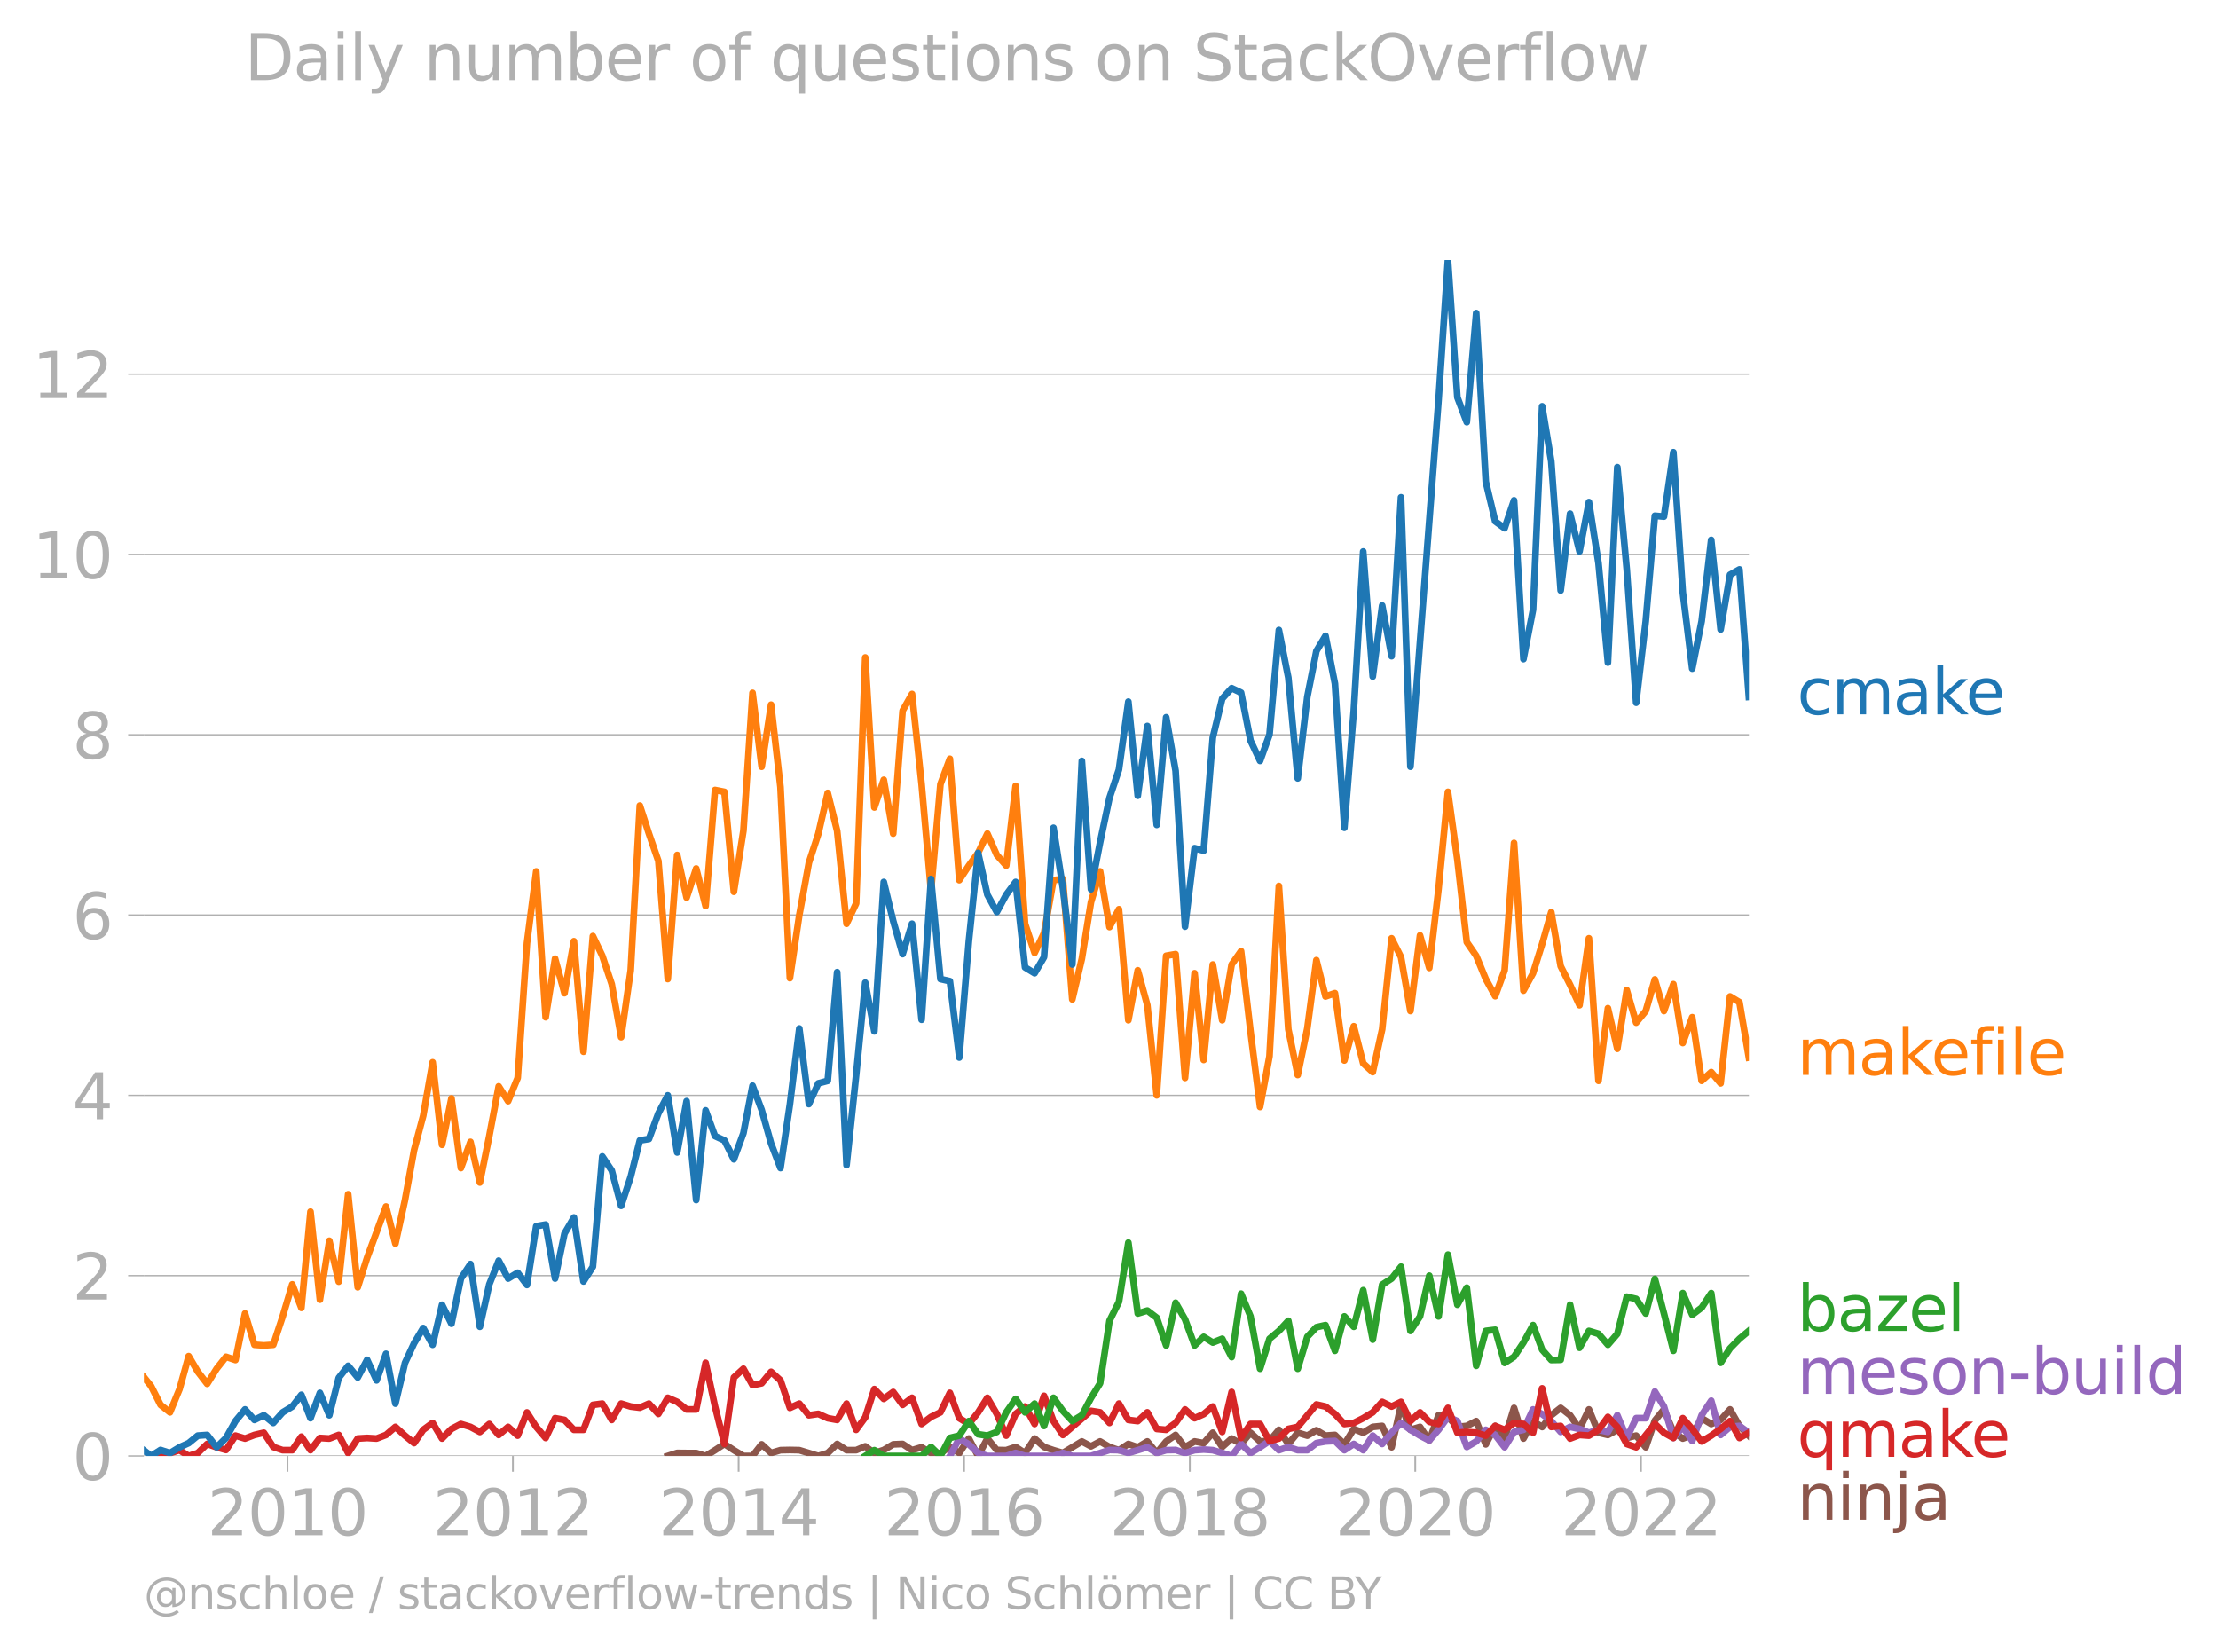 <svg xmlns="http://www.w3.org/2000/svg" xmlns:xlink="http://www.w3.org/1999/xlink" width="658.013" height="489.969" viewBox="0 0 493.51 367.477"><defs><style>*{stroke-linejoin:round;stroke-linecap:butt}</style></defs><g id="figure_1"><path id="patch_1" d="M0 367.477h493.51V0H0v367.477z" style="fill:none"/><g id="axes_1"><path id="patch_2" d="M32.015 323.95h357.12V57.838H32.015V323.95z" style="fill:none"/><g id="matplotlib.axis_1"><g id="xtick_1"><g id="line2d_1"><defs><path id="ma4507646d7" d="M0 0v3.5" style="stroke:#b0b0b0;stroke-width:.4"/></defs><use xlink:href="#ma4507646d7" x="63.965" y="323.95" style="fill:#b0b0b0;stroke:#b0b0b0;stroke-width:.4"/></g><g id="text_1" style="fill:#b0b0b0" transform="matrix(.14 0 0 -.14 46.15 341.588)"><defs><path id="DejaVuSans-32" d="M1228 531h2203V0H469v531q359 372 979 998 621 627 780 809 303 340 423 576 121 236 121 464 0 372-261 606-261 235-680 235-297 0-627-103-329-103-704-313v638q381 153 712 231 332 78 607 78 725 0 1156-363 431-362 431-968 0-288-108-546-107-257-392-607-78-91-497-524-418-433-1181-1211z" transform="scale(.016)"/><path id="DejaVuSans-30" d="M2034 4250q-487 0-733-480-245-479-245-1442 0-959 245-1439 246-480 733-480 491 0 736 480 246 480 246 1439 0 963-246 1442-245 480-736 480zm0 500q785 0 1199-621 414-620 414-1801 0-1178-414-1799Q2819-91 2034-91q-784 0-1198 620-414 621-414 1799 0 1181 414 1801 414 621 1198 621z" transform="scale(.016)"/><path id="DejaVuSans-31" d="M794 531h1031v3560L703 3866v575l1116 225h631V531h1031V0H794v531z" transform="scale(.016)"/></defs><use xlink:href="#DejaVuSans-32"/><use xlink:href="#DejaVuSans-30" x="63.623"/><use xlink:href="#DejaVuSans-31" x="127.246"/><use xlink:href="#DejaVuSans-30" x="190.869"/></g></g><g id="xtick_2"><use xlink:href="#ma4507646d7" id="line2d_2" x="114.123" y="323.95" style="fill:#b0b0b0;stroke:#b0b0b0;stroke-width:.4"/><g id="text_2" style="fill:#b0b0b0" transform="matrix(.14 0 0 -.14 96.308 341.588)"><use xlink:href="#DejaVuSans-32"/><use xlink:href="#DejaVuSans-30" x="63.623"/><use xlink:href="#DejaVuSans-31" x="127.246"/><use xlink:href="#DejaVuSans-32" x="190.869"/></g></g><g id="xtick_3"><use xlink:href="#ma4507646d7" id="line2d_3" x="164.35" y="323.95" style="fill:#b0b0b0;stroke:#b0b0b0;stroke-width:.4"/><g id="text_3" style="fill:#b0b0b0" transform="matrix(.14 0 0 -.14 146.535 341.588)"><defs><path id="DejaVuSans-34" d="M2419 4116 825 1625h1594v2491zm-166 550h794V1625h666v-525h-666V0h-628v1100H313v609l1940 2957z" transform="scale(.016)"/></defs><use xlink:href="#DejaVuSans-32"/><use xlink:href="#DejaVuSans-30" x="63.623"/><use xlink:href="#DejaVuSans-31" x="127.246"/><use xlink:href="#DejaVuSans-34" x="190.869"/></g></g><g id="xtick_4"><use xlink:href="#ma4507646d7" id="line2d_4" x="214.509" y="323.95" style="fill:#b0b0b0;stroke:#b0b0b0;stroke-width:.4"/><g id="text_4" style="fill:#b0b0b0" transform="matrix(.14 0 0 -.14 196.694 341.588)"><defs><path id="DejaVuSans-36" d="M2113 2584q-425 0-674-291-248-290-248-796 0-503 248-796 249-292 674-292t673 292q248 293 248 796 0 506-248 796-248 291-673 291zm1253 1979v-575q-238 112-480 171-242 60-480 60-625 0-955-422-329-422-376-1275 184 272 462 417 279 145 613 145 703 0 1111-427 408-426 408-1160 0-719-425-1154Q2819-91 2113-91q-810 0-1238 620-428 621-428 1799 0 1106 525 1764t1409 658q238 0 480-47t505-140z" transform="scale(.016)"/></defs><use xlink:href="#DejaVuSans-32"/><use xlink:href="#DejaVuSans-30" x="63.623"/><use xlink:href="#DejaVuSans-31" x="127.246"/><use xlink:href="#DejaVuSans-36" x="190.869"/></g></g><g id="xtick_5"><use xlink:href="#ma4507646d7" id="line2d_5" x="264.736" y="323.95" style="fill:#b0b0b0;stroke:#b0b0b0;stroke-width:.4"/><g id="text_5" style="fill:#b0b0b0" transform="matrix(.14 0 0 -.14 246.92 341.588)"><defs><path id="DejaVuSans-38" d="M2034 2216q-450 0-708-241-257-241-257-662 0-422 257-663 258-241 708-241t709 242q260 243 260 662 0 421-258 662-257 241-711 241zm-631 268q-406 100-633 378-226 279-226 679 0 559 398 884 399 325 1092 325 697 0 1094-325t397-884q0-400-227-679-226-278-629-378 456-106 710-416 255-309 255-755 0-679-414-1042Q2806-91 2034-91q-771 0-1186 362-414 363-414 1042 0 446 256 755 257 310 713 416zm-231 997q0-362 226-565 227-203 636-203 407 0 636 203 230 203 230 565 0 363-230 566-229 203-636 203-409 0-636-203-226-203-226-566z" transform="scale(.016)"/></defs><use xlink:href="#DejaVuSans-32"/><use xlink:href="#DejaVuSans-30" x="63.623"/><use xlink:href="#DejaVuSans-31" x="127.246"/><use xlink:href="#DejaVuSans-38" x="190.869"/></g></g><g id="xtick_6"><use xlink:href="#ma4507646d7" id="line2d_6" x="314.894" y="323.95" style="fill:#b0b0b0;stroke:#b0b0b0;stroke-width:.4"/><g id="text_6" style="fill:#b0b0b0" transform="matrix(.14 0 0 -.14 297.079 341.588)"><use xlink:href="#DejaVuSans-32"/><use xlink:href="#DejaVuSans-30" x="63.623"/><use xlink:href="#DejaVuSans-32" x="127.246"/><use xlink:href="#DejaVuSans-30" x="190.869"/></g></g><g id="xtick_7"><use xlink:href="#ma4507646d7" id="line2d_7" x="365.121" y="323.95" style="fill:#b0b0b0;stroke:#b0b0b0;stroke-width:.4"/><g id="text_7" style="fill:#b0b0b0" transform="matrix(.14 0 0 -.14 347.306 341.588)"><use xlink:href="#DejaVuSans-32"/><use xlink:href="#DejaVuSans-30" x="63.623"/><use xlink:href="#DejaVuSans-32" x="127.246"/><use xlink:href="#DejaVuSans-32" x="190.869"/></g></g></g><g id="matplotlib.axis_2"><g id="ytick_1"><path id="line2d_8" d="M32.015 323.95h357.12" clip-path="url(#p8a261abe42)" style="fill:none;stroke:#b0b0b0;stroke-width:.3;stroke-linecap:square"/><g id="line2d_9"><defs><path id="mf9202c363f" d="M0 0h-3.5" style="stroke:#b0b0b0;stroke-width:.3"/></defs><use xlink:href="#mf9202c363f" x="32.015" y="323.95" style="fill:#b0b0b0;stroke:#b0b0b0;stroke-width:.3"/></g><use xlink:href="#DejaVuSans-30" id="text_8" style="fill:#b0b0b0" transform="matrix(.14 0 0 -.14 16.108 329.269)"/></g><g id="ytick_2"><path id="line2d_10" d="M32.015 283.832h357.12" clip-path="url(#p8a261abe42)" style="fill:none;stroke:#b0b0b0;stroke-width:.3;stroke-linecap:square"/><use xlink:href="#mf9202c363f" id="line2d_11" x="32.015" y="283.832" style="fill:#b0b0b0;stroke:#b0b0b0;stroke-width:.3"/><use xlink:href="#DejaVuSans-32" id="text_9" style="fill:#b0b0b0" transform="matrix(.14 0 0 -.14 16.108 289.151)"/></g><g id="ytick_3"><path id="line2d_12" d="M32.015 243.715h357.12" clip-path="url(#p8a261abe42)" style="fill:none;stroke:#b0b0b0;stroke-width:.3;stroke-linecap:square"/><use xlink:href="#mf9202c363f" id="line2d_13" x="32.015" y="243.715" style="fill:#b0b0b0;stroke:#b0b0b0;stroke-width:.3"/><use xlink:href="#DejaVuSans-34" id="text_10" style="fill:#b0b0b0" transform="matrix(.14 0 0 -.14 16.108 249.034)"/></g><g id="ytick_4"><path id="line2d_14" d="M32.015 203.598h357.12" clip-path="url(#p8a261abe42)" style="fill:none;stroke:#b0b0b0;stroke-width:.3;stroke-linecap:square"/><use xlink:href="#mf9202c363f" id="line2d_15" x="32.015" y="203.598" style="fill:#b0b0b0;stroke:#b0b0b0;stroke-width:.3"/><use xlink:href="#DejaVuSans-36" id="text_11" style="fill:#b0b0b0" transform="matrix(.14 0 0 -.14 16.108 208.917)"/></g><g id="ytick_5"><path id="line2d_16" d="M32.015 163.48h357.12" clip-path="url(#p8a261abe42)" style="fill:none;stroke:#b0b0b0;stroke-width:.3;stroke-linecap:square"/><use xlink:href="#mf9202c363f" id="line2d_17" x="32.015" y="163.48" style="fill:#b0b0b0;stroke:#b0b0b0;stroke-width:.3"/><use xlink:href="#DejaVuSans-38" id="text_12" style="fill:#b0b0b0" transform="matrix(.14 0 0 -.14 16.108 168.8)"/></g><g id="ytick_6"><path id="line2d_18" d="M32.015 123.363h357.12" clip-path="url(#p8a261abe42)" style="fill:none;stroke:#b0b0b0;stroke-width:.3;stroke-linecap:square"/><use xlink:href="#mf9202c363f" id="line2d_19" x="32.015" y="123.363" style="fill:#b0b0b0;stroke:#b0b0b0;stroke-width:.3"/><g id="text_13" style="fill:#b0b0b0" transform="matrix(.14 0 0 -.14 7.2 128.682)"><use xlink:href="#DejaVuSans-31"/><use xlink:href="#DejaVuSans-30" x="63.623"/></g></g><g id="ytick_7"><path id="line2d_20" d="M32.015 83.245h357.12" clip-path="url(#p8a261abe42)" style="fill:none;stroke:#b0b0b0;stroke-width:.3;stroke-linecap:square"/><use xlink:href="#mf9202c363f" id="line2d_21" x="32.015" y="83.245" style="fill:#b0b0b0;stroke:#b0b0b0;stroke-width:.3"/><g id="text_14" style="fill:#b0b0b0" transform="matrix(.14 0 0 -.14 7.2 88.564)"><use xlink:href="#DejaVuSans-31"/><use xlink:href="#DejaVuSans-32" x="63.623"/></g></g></g><path id="line2d_22" d="m148.581 323.95 2.096-.669 2.096.022h2.13l2.095.647 2.096-1.294 2.096-1.38 2.095 1.38 2.13 1.294h2.027l2.027-2.588 2.096 1.92 2.096-.626 2.095-.043 2.096.043 2.13.647 2.096.647 2.095-.647 2.096-2.028 2.096 1.38h2.13l2.026-.854 2.027 1.502 2.096-.69 2.096-1.251 2.095-.087 2.096 1.38 2.13-.646 2.096 1.272 2.095.022 2.096-1.36 2.096 1.36 2.13-3.236 2.06 3.883 2.062-3.883 2.096 2.546 2.096.043 2.095-.712 2.096 1.359 2.13-3.236 2.096 1.877 2.095.712 2.096.625 2.095-1.272 2.13-1.294 2.027 1.086 2.027-1.086 2.096 1.229 2.096.712 2.095-1.38 2.096.733 2.13-1.294 2.096 2.566 2.095-2.566 2.096-1.446 2.096 2.74 2.13-1.294 2.027.37 2.027-2.312 2.095 3.17 2.096-1.876 2.095 1.208 2.096-2.502 2.13 1.942 2.096-.108 2.095-2.48 2.096 3.148 2.096-2.502 2.13.647 2.027-1.201 2.027 1.201 2.095-.15 2.096 2.092 2.096-3.43 2.095.841 2.13-1.294 2.096-.215 2.096 4.745 2.095-9.426 2.096 5.543 2.13-.647 2.061 3.012 2.061-5.6 2.096.367 2.096 2.221 2.095-.215 2.096-1.079 2.13 5.177 2.096-4.098 2.095 2.803 2.096-6.815 2.096 6.815 2.13-3.882 2.027 1.317 2.027-2.611 2.095-1.64 2.096 1.64 2.096 3.041 2.095-4.335 2.13 5.176 2.096.496 2.096-1.143 2.095 1.812 2.096-.518 2.13 2.589 2.027-5.94 2.027-2.472 2.095 5.004 2.096 1.466 2.096-.798 2.095-3.73 2.13 1.293 2.096-.906 2.096-2.33 2.095 3.668 2.096 2.156" clip-path="url(#p8a261abe42)" style="fill:none;stroke:#8c564b;stroke-width:1.5;stroke-linecap:square"/><path id="line2d_23" d="m211.348 323.95 2.096-3.883 2.13 1.295 2.06 1.896 2.062.692h4.192l2.095-.669 2.096.669h6.321l2.096-.669 2.095.669h4.157l2.027-.647 2.096-.69 2.096.043 2.095.625 2.096-.625 2.13-.647 2.096 1.272 2.095-.625 2.096-.043 2.096.69 2.13-.647 2.027-.139 2.027.139 2.095.625 2.096.669 2.095-2.675 2.096 2.028 2.13-1.294 2.096-1.402 2.095 2.049 2.096-.712 2.096.712h2.13l2.027-1.572 2.027-.37 2.095-.107 2.096 2.049 2.096-1.38 2.095 1.38 2.13-3.236 2.096 1.855 2.096-2.502 2.095-2.178 2.096 1.531 2.13 1.294 2.061 1.071 2.061-2.365 2.096-2.868 2.096.927 2.095 5.759 2.096-1.23 2.13-2.588 2.096 1.143 2.095 2.74 2.096-3.408 2.096-.475 2.13-4.53 2.027 1.04 2.027 1.55 2.095 2.415 2.096-1.122 2.096.453 2.095.841 2.13-.647 2.096.475 2.096-3.71 2.095 5.047 2.096-4.4h2.13l2.027-5.916 2.027 3.328 2.095 6.988 2.096-2.459 2.096 3.128 2.095-5.716 2.13-3.235 2.096 7.613 2.096-1.79 2.095-.215 2.096 1.51" clip-path="url(#p8a261abe42)" style="fill:none;stroke:#9467bd;stroke-width:1.5;stroke-linecap:square"/><path id="line2d_24" d="m35.725 323.95 4.226-1.294 2.027 1.294 2.027-.647 2.096-2.028 2.095.734 2.096.604 2.096-3.193 2.13.647 2.095-.798 2.096-.496 2.095 3.17 2.096.713h2.13l2.027-3.004 2.027 3.004 2.096-2.718 2.095.13 2.096-.799 2.096 4.034 2.13-3.236 2.095-.129 2.096.13 2.096-.799 2.095-1.79 2.13 1.941 2.027 1.664 2.027-2.958 2.096-1.531 2.095 3.472 2.096-2.135 2.096-1.1 2.13.647 2.095 1.122 2.096-1.769 2.096 2.437 2.095-1.79 2.13 1.941 2.062-5.154 2.061 3.213 2.096 2.46 2.095-4.4 2.096.387 2.096 2.2h2.13l2.095-5.543 2.096-.28 2.096 3.623 2.095-3.623 2.13.647 2.027.254 2.027-.901 2.096 2.286 2.095-3.58 2.096.906 2.096 1.682h2.13l2.095-10.375 2.096 9.728 2.096 8.325 2.095-14.796 2.13-1.94 2.027 3.65 2.027-.416 2.096-2.545 2.096 1.898 2.095 6.126 2.096-.95 2.13 2.589 2.096-.302 2.095.95 2.096.387 2.096-3.623 2.13 5.823 2.026-2.773 2.027-6.285 2.096 2.178 2.096-1.531 2.095 2.868 2.096-1.574 2.13 5.823 2.096-1.574 2.095-1.014 2.096-4.335 2.096 5.63 2.13 1.293 2.06-2.566 2.062-3.257 2.096 3.58 2.096 4.831 2.095-4.83 2.096-1.64 2.13 3.882 2.096-6.255 2.095 5.608 2.096 3.084 6.252-5.349 2.027.324 2.096 2.351 2.096-4.292 2.095 3.623 2.096.26 2.13-1.942 2.096 3.688 2.095.194 2.096-1.531 2.096-2.998 2.13 1.941 2.027-.901 2.027-1.687 2.095 5.65 2.096-8.885 2.095 10.223 2.096-3.106h2.13l2.096 3.775 2.095-.54 2.096-2.135 2.096-.453 4.157-4.991 2.027.462 2.095 1.64 2.096 2.242 2.096-.237 2.095-1.057 2.13-1.294 2.096-2.33 2.096 1.036 2.095-1.035 2.096 4.27 2.13-1.941 2.061 2.097 2.061.491 2.096-3.58 2.096 5.521 2.095-.172 2.096.172 2.13.647 2.096-2.156 2.095.862 2.096-1.531 2.096.237 2.13 1.941 2.027-9.867 2.027 8.573 2.095-.215 2.096 2.803 2.096-.798 2.095.151 2.13-1.294 2.096-2.868 2.096 2.221 2.095 3.796 2.096.734 4.157-5.223 2.027 1.987 2.095 1.165 2.096-4.4 2.096 2.394 2.095 2.783 2.13-1.295 2.096-1.488 2.096-1.747 2.095 3.753 2.096-1.165h0" clip-path="url(#p8a261abe42)" style="fill:none;stroke:#d62728;stroke-width:1.5;stroke-linecap:square"/><g id="text_15" style="fill:#1f77b4" transform="matrix(.14 0 0 -.14 399.849 158.932)"><defs><path id="DejaVuSans-63" d="M3122 3366v-538q-244 135-489 202t-495 67q-560 0-870-355-309-354-309-995t309-996q310-354 870-354 250 0 495 67t489 202V134Q2881 22 2623-34q-257-57-548-57-791 0-1257 497-465 497-465 1341 0 856 470 1346 471 491 1290 491 265 0 518-55 253-54 491-163z" transform="scale(.016)"/><path id="DejaVuSans-6d" d="M3328 2828q216 388 516 572t706 184q547 0 844-383 297-382 297-1088V0h-578v2094q0 503-179 746-178 244-543 244-447 0-707-297-259-296-259-809V0h-578v2094q0 506-178 748t-550 242q-441 0-701-298-259-298-259-808V0H581v3500h578v-544q197 322 472 475t653 153q382 0 649-194 267-193 395-562z" transform="scale(.016)"/><path id="DejaVuSans-61" d="M2194 1759q-697 0-966-159t-269-544q0-306 202-486 202-179 548-179 479 0 768 339t289 901v128h-572zm1147 238V0h-575v531q-197-318-491-470T1556-91q-537 0-855 302-317 302-317 808 0 590 395 890 396 300 1180 300h807v57q0 397-261 614t-733 217q-300 0-585-72-284-72-546-216v532q315 122 612 182 297 61 578 61 760 0 1135-394 375-393 375-1193z" transform="scale(.016)"/><path id="DejaVuSans-6b" d="M581 4863h578V1991l1716 1509h734L1753 1863 3688 0h-750L1159 1709V0H581v4863z" transform="scale(.016)"/><path id="DejaVuSans-65" d="M3597 1894v-281H953q38-594 358-905t892-311q331 0 642 81t618 244V178Q3153 47 2828-22t-659-69q-838 0-1327 487-489 488-489 1320 0 859 464 1363 464 505 1252 505 706 0 1117-455 411-454 411-1235zm-575 169q-6 471-264 752-258 282-683 282-481 0-770-272t-333-766l2050 4z" transform="scale(.016)"/></defs><use xlink:href="#DejaVuSans-63"/><use xlink:href="#DejaVuSans-6d" x="54.98"/><use xlink:href="#DejaVuSans-61" x="152.393"/><use xlink:href="#DejaVuSans-6b" x="213.672"/><use xlink:href="#DejaVuSans-65" x="267.957"/></g><g id="text_16" style="fill:#ff7f0e" transform="matrix(.14 0 0 -.14 399.849 239.166)"><defs><path id="DejaVuSans-66" d="M2375 4863v-479h-550q-309 0-430-125-120-125-120-450v-309h947v-447h-947V0H697v3053H147v447h550v244q0 584 272 851 272 268 862 268h544z" transform="scale(.016)"/><path id="DejaVuSans-69" d="M603 3500h575V0H603v3500zm0 1363h575v-729H603v729z" transform="scale(.016)"/><path id="DejaVuSans-6c" d="M603 4863h575V0H603v4863z" transform="scale(.016)"/></defs><use xlink:href="#DejaVuSans-6d"/><use xlink:href="#DejaVuSans-61" x="97.412"/><use xlink:href="#DejaVuSans-6b" x="158.691"/><use xlink:href="#DejaVuSans-65" x="212.977"/><use xlink:href="#DejaVuSans-66" x="274.5"/><use xlink:href="#DejaVuSans-69" x="309.705"/><use xlink:href="#DejaVuSans-6c" x="337.488"/><use xlink:href="#DejaVuSans-65" x="365.271"/></g><g id="text_17" style="fill:#2ca02c" transform="matrix(.14 0 0 -.14 399.849 296.137)"><defs><path id="DejaVuSans-62" d="M3116 1747q0 634-261 995t-717 361q-457 0-718-361t-261-995q0-634 261-995t718-361q456 0 717 361t261 995zM1159 2969q182 312 458 463 277 152 661 152 638 0 1036-506 399-506 399-1331T3314 415Q2916-91 2278-91q-384 0-661 152-276 152-458 464V0H581v4863h578V2969z" transform="scale(.016)"/><path id="DejaVuSans-7a" d="M353 3500h2731v-525L922 459h2162V0H275v525l2163 2516H353v459z" transform="scale(.016)"/></defs><use xlink:href="#DejaVuSans-62"/><use xlink:href="#DejaVuSans-61" x="63.477"/><use xlink:href="#DejaVuSans-7a" x="124.756"/><use xlink:href="#DejaVuSans-65" x="177.246"/><use xlink:href="#DejaVuSans-6c" x="238.77"/></g><g id="text_18" style="fill:#d62728" transform="matrix(.14 0 0 -.14 399.849 324.137)"><defs><path id="DejaVuSans-71" d="M947 1747q0-634 261-995t717-361q456 0 718 361 263 361 263 995t-263 995q-262 361-718 361t-717-361q-261-361-261-995zM2906 525q-181-312-458-464-276-152-664-152-634 0-1033 506-398 507-398 1332t398 1331q399 506 1033 506 388 0 664-152 277-151 458-463v531h575v-4831h-575V525z" transform="scale(.016)"/></defs><use xlink:href="#DejaVuSans-71"/><use xlink:href="#DejaVuSans-6d" x="63.477"/><use xlink:href="#DejaVuSans-61" x="160.889"/><use xlink:href="#DejaVuSans-6b" x="222.168"/><use xlink:href="#DejaVuSans-65" x="276.453"/></g><g id="text_19" style="fill:#9467bd" transform="matrix(.14 0 0 -.14 399.849 310.137)"><defs><path id="DejaVuSans-73" d="M2834 3397v-544q-243 125-506 187-262 63-544 63-428 0-642-131t-214-394q0-200 153-314t616-217l197-44q612-131 870-370t258-667q0-488-386-773Q2250-91 1575-91q-281 0-586 55T347 128v594q319-166 628-249 309-82 613-82 406 0 624 139 219 139 219 392 0 234-158 359-157 125-692 241l-200 47q-534 112-772 345-237 233-237 639 0 494 350 762 350 269 994 269 318 0 599-47 282-46 519-140z" transform="scale(.016)"/><path id="DejaVuSans-6f" d="M1959 3097q-462 0-731-361t-269-989q0-628 267-989 268-361 733-361 460 0 728 362 269 363 269 988 0 622-269 986-268 364-728 364zm0 487q750 0 1178-488 429-487 429-1349 0-859-429-1349Q2709-91 1959-91q-753 0-1180 489-426 490-426 1349 0 862 426 1349 427 488 1180 488z" transform="scale(.016)"/><path id="DejaVuSans-6e" d="M3513 2113V0h-575v2094q0 497-194 743-194 247-581 247-466 0-735-297-269-296-269-809V0H581v3500h578v-544q207 316 486 472 280 156 646 156 603 0 912-373 310-373 310-1098z" transform="scale(.016)"/><path id="DejaVuSans-2d" d="M313 2009h1684v-512H313v512z" transform="scale(.016)"/><path id="DejaVuSans-75" d="M544 1381v2119h575V1403q0-497 193-746 194-248 582-248 465 0 735 297 271 297 271 810v1984h575V0h-575v538q-209-319-486-474-276-155-642-155-603 0-916 375-312 375-312 1097zm1447 2203z" transform="scale(.016)"/><path id="DejaVuSans-64" d="M2906 2969v1894h575V0h-575v525q-181-312-458-464-276-152-664-152-634 0-1033 506-398 507-398 1332t398 1331q399 506 1033 506 388 0 664-152 277-151 458-463zM947 1747q0-634 261-995t717-361q456 0 718 361 263 361 263 995t-263 995q-262 361-718 361t-717-361q-261-361-261-995z" transform="scale(.016)"/></defs><use xlink:href="#DejaVuSans-6d"/><use xlink:href="#DejaVuSans-65" x="97.412"/><use xlink:href="#DejaVuSans-73" x="158.936"/><use xlink:href="#DejaVuSans-6f" x="211.035"/><use xlink:href="#DejaVuSans-6e" x="272.217"/><use xlink:href="#DejaVuSans-2d" x="335.596"/><use xlink:href="#DejaVuSans-62" x="371.68"/><use xlink:href="#DejaVuSans-75" x="435.156"/><use xlink:href="#DejaVuSans-69" x="498.535"/><use xlink:href="#DejaVuSans-6c" x="526.318"/><use xlink:href="#DejaVuSans-64" x="554.102"/></g><g id="text_20" style="fill:#8c564b" transform="matrix(.14 0 0 -.14 399.849 338.137)"><defs><path id="DejaVuSans-6a" d="M603 3500h575V-63q0-668-255-968-254-300-820-300h-219v487H38q328 0 446 152Q603-541 603-63v3563zm0 1363h575v-729H603v729z" transform="scale(.016)"/></defs><use xlink:href="#DejaVuSans-6e"/><use xlink:href="#DejaVuSans-69" x="63.379"/><use xlink:href="#DejaVuSans-6e" x="91.162"/><use xlink:href="#DejaVuSans-6a" x="154.541"/><use xlink:href="#DejaVuSans-61" x="182.324"/></g><g id="text_21" style="fill:#b0b0b0" transform="matrix(.097 0 0 -.097 32.015 357.986)"><defs><path id="DejaVuSans-40" d="M2381 1678q0-447 222-702 222-254 610-254 384 0 604 256 221 256 221 700 0 438-225 695-225 258-607 258-378 0-602-256-223-256-223-697zm1703-934q-187-241-429-355t-564-114q-538 0-874 389t-336 1014q0 625 337 1015 338 391 873 391 322 0 565-117 244-117 428-354v409h447V722q457 69 714 417 258 349 258 902 0 334-99 628-98 294-298 544-325 409-792 626t-1017 217q-384 0-738-102-353-101-653-301-490-319-767-836-276-517-276-1120 0-497 179-932 180-434 521-765 328-325 759-495 431-171 922-171 403 0 792 136t714 389l281-347q-390-303-851-464t-936-161q-578 0-1091 205-512 205-912 595Q841 78 631 592q-209 514-209 1105 0 569 212 1084 213 516 607 907 403 396 931 607t1119 211q662 0 1229-272 568-271 952-771 234-307 357-666 124-359 124-744 0-822-497-1297T4084 263v481z" transform="scale(.016)"/><path id="DejaVuSans-68" d="M3513 2113V0h-575v2094q0 497-194 743-194 247-581 247-466 0-735-297-269-296-269-809V0H581v4863h578V2956q207 316 486 472 280 156 646 156 603 0 912-373 310-373 310-1098z" transform="scale(.016)"/><path id="DejaVuSans-2f" d="M1625 4666h531L531-594H0l1625 5260z" transform="scale(.016)"/><path id="DejaVuSans-74" d="M1172 4494v-994h1184v-447H1172V1153q0-428 117-550t477-122h590V0h-590q-666 0-919 248-253 249-253 905v1900H172v447h422v994h578z" transform="scale(.016)"/><path id="DejaVuSans-76" d="M191 3500h609L1894 563l1094 2937h609L2284 0h-781L191 3500z" transform="scale(.016)"/><path id="DejaVuSans-72" d="M2631 2963q-97 56-211 82-114 27-251 27-488 0-749-317t-261-911V0H581v3500h578v-544q182 319 472 473 291 155 707 155 59 0 131-8 72-7 159-23l3-590z" transform="scale(.016)"/><path id="DejaVuSans-77" d="M269 3500h575l719-2731 715 2731h678l719-2731 716 2731h575L4050 0h-678l-753 2869L1863 0h-679L269 3500z" transform="scale(.016)"/><path id="DejaVuSans-7c" d="M1344 4891v-6400H813v6400h531z" transform="scale(.016)"/><path id="DejaVuSans-4e" d="M628 4666h850L3547 763v3903h612V0h-850L1241 3903V0H628v4666z" transform="scale(.016)"/><path id="DejaVuSans-53" d="M3425 4513v-616q-359 172-678 256-319 85-616 85-515 0-795-200t-280-569q0-310 186-468 186-157 705-254l381-78q706-135 1042-474t336-907q0-679-455-1029Q2797-91 1919-91q-331 0-705 75-373 75-773 222v650q384-215 753-325 369-109 725-109 540 0 834 212 294 213 294 607 0 343-211 537t-692 291l-385 75q-706 140-1022 440-315 300-315 835 0 619 436 975t1201 356q329 0 669-60 341-59 697-177z" transform="scale(.016)"/><path id="DejaVuSans-f6" d="M1959 3097q-462 0-731-361t-269-989q0-628 267-989 268-361 733-361 460 0 728 362 269 363 269 988 0 622-269 986-268 364-728 364zm0 487q750 0 1178-488 429-487 429-1349 0-859-429-1349Q2709-91 1959-91q-753 0-1180 489-426 490-426 1349 0 862 426 1349 427 488 1180 488zm295 1266h634v-631h-634v631zm-1222 0h634v-631h-634v631z" transform="scale(.016)"/><path id="DejaVuSans-43" d="M4122 4306v-665q-319 297-680 443-361 147-767 147-800 0-1225-489t-425-1414q0-922 425-1411t1225-489q406 0 767 147t680 444V359q-331-225-702-338-370-112-782-112-1060 0-1670 648-609 649-609 1771 0 1125 609 1773 610 649 1670 649 418 0 788-111 371-111 696-333z" transform="scale(.016)"/><path id="DejaVuSans-42" d="M1259 2228V519h1013q509 0 754 211 246 211 246 645 0 438-246 645-245 208-754 208H1259zm0 1919V2741h935q462 0 688 173 227 174 227 530 0 353-227 528-226 175-688 175h-935zm-631 519h1613q722 0 1112-300 391-300 391-853 0-429-200-682t-588-315q466-100 724-418 258-317 258-792 0-625-425-966Q3088 0 2303 0H628v4666z" transform="scale(.016)"/><path id="DejaVuSans-59" d="M-13 4666h679l1293-1919 1285 1919h678L2272 2222V0h-634v2222L-13 4666z" transform="scale(.016)"/></defs><use xlink:href="#DejaVuSans-40"/><use xlink:href="#DejaVuSans-6e" x="100"/><use xlink:href="#DejaVuSans-73" x="163.379"/><use xlink:href="#DejaVuSans-63" x="215.479"/><use xlink:href="#DejaVuSans-68" x="270.459"/><use xlink:href="#DejaVuSans-6c" x="333.838"/><use xlink:href="#DejaVuSans-6f" x="361.621"/><use xlink:href="#DejaVuSans-65" x="422.803"/><use xlink:href="#DejaVuSans-20" x="484.326"/><use xlink:href="#DejaVuSans-2f" x="516.113"/><use xlink:href="#DejaVuSans-20" x="549.805"/><use xlink:href="#DejaVuSans-73" x="581.592"/><use xlink:href="#DejaVuSans-74" x="633.691"/><use xlink:href="#DejaVuSans-61" x="672.9"/><use xlink:href="#DejaVuSans-63" x="734.18"/><use xlink:href="#DejaVuSans-6b" x="789.16"/><use xlink:href="#DejaVuSans-6f" x="843.445"/><use xlink:href="#DejaVuSans-76" x="904.627"/><use xlink:href="#DejaVuSans-65" x="963.807"/><use xlink:href="#DejaVuSans-72" x="1025.33"/><use xlink:href="#DejaVuSans-66" x="1066.443"/><use xlink:href="#DejaVuSans-6c" x="1101.648"/><use xlink:href="#DejaVuSans-6f" x="1129.432"/><use xlink:href="#DejaVuSans-77" x="1190.613"/><use xlink:href="#DejaVuSans-2d" x="1272.4"/><use xlink:href="#DejaVuSans-74" x="1308.484"/><use xlink:href="#DejaVuSans-72" x="1347.693"/><use xlink:href="#DejaVuSans-65" x="1386.557"/><use xlink:href="#DejaVuSans-6e" x="1448.08"/><use xlink:href="#DejaVuSans-64" x="1511.459"/><use xlink:href="#DejaVuSans-73" x="1574.936"/><use xlink:href="#DejaVuSans-20" x="1627.035"/><use xlink:href="#DejaVuSans-7c" x="1658.822"/><use xlink:href="#DejaVuSans-20" x="1692.514"/><use xlink:href="#DejaVuSans-4e" x="1724.301"/><use xlink:href="#DejaVuSans-69" x="1799.105"/><use xlink:href="#DejaVuSans-63" x="1826.889"/><use xlink:href="#DejaVuSans-6f" x="1881.869"/><use xlink:href="#DejaVuSans-20" x="1943.051"/><use xlink:href="#DejaVuSans-53" x="1974.838"/><use xlink:href="#DejaVuSans-63" x="2038.314"/><use xlink:href="#DejaVuSans-68" x="2093.295"/><use xlink:href="#DejaVuSans-6c" x="2156.674"/><use xlink:href="#DejaVuSans-f6" x="2184.457"/><use xlink:href="#DejaVuSans-6d" x="2245.639"/><use xlink:href="#DejaVuSans-65" x="2343.051"/><use xlink:href="#DejaVuSans-72" x="2404.574"/><use xlink:href="#DejaVuSans-20" x="2445.688"/><use xlink:href="#DejaVuSans-7c" x="2477.475"/><use xlink:href="#DejaVuSans-20" x="2511.166"/><use xlink:href="#DejaVuSans-43" x="2542.953"/><use xlink:href="#DejaVuSans-43" x="2612.777"/><use xlink:href="#DejaVuSans-20" x="2682.602"/><use xlink:href="#DejaVuSans-42" x="2714.389"/><use xlink:href="#DejaVuSans-59" x="2777.492"/></g><g id="text_22" style="fill:#b0b0b0" transform="matrix(.14 0 0 -.14 54.43 17.838)"><defs><path id="DejaVuSans-44" d="M1259 4147V519h763q966 0 1414 437 448 438 448 1382 0 937-448 1373t-1414 436h-763zm-631 519h1297q1356 0 1990-564 635-564 635-1764 0-1207-638-1773Q3275 0 1925 0H628v4666z" transform="scale(.016)"/><path id="DejaVuSans-79" d="M2059-325q-243-625-475-815-231-191-618-191H506v481h338q237 0 368 113 132 112 291 531l103 262L191 3500h609L1894 763l1094 2737h609L2059-325z" transform="scale(.016)"/><path id="DejaVuSans-4f" d="M2522 4238q-688 0-1093-513-404-512-404-1397 0-881 404-1394 405-512 1093-512 687 0 1089 512 402 513 402 1394 0 885-402 1397-402 513-1089 513zm0 512q981 0 1568-658 588-658 588-1764 0-1103-588-1761Q3503-91 2522-91q-984 0-1574 656-589 657-589 1763t589 1764q590 658 1574 658z" transform="scale(.016)"/></defs><use xlink:href="#DejaVuSans-44"/><use xlink:href="#DejaVuSans-61" x="77.002"/><use xlink:href="#DejaVuSans-69" x="138.281"/><use xlink:href="#DejaVuSans-6c" x="166.064"/><use xlink:href="#DejaVuSans-79" x="193.848"/><use xlink:href="#DejaVuSans-20" x="253.027"/><use xlink:href="#DejaVuSans-6e" x="284.814"/><use xlink:href="#DejaVuSans-75" x="348.193"/><use xlink:href="#DejaVuSans-6d" x="411.572"/><use xlink:href="#DejaVuSans-62" x="508.984"/><use xlink:href="#DejaVuSans-65" x="572.461"/><use xlink:href="#DejaVuSans-72" x="633.984"/><use xlink:href="#DejaVuSans-20" x="675.098"/><use xlink:href="#DejaVuSans-6f" x="706.885"/><use xlink:href="#DejaVuSans-66" x="768.066"/><use xlink:href="#DejaVuSans-20" x="803.271"/><use xlink:href="#DejaVuSans-71" x="835.059"/><use xlink:href="#DejaVuSans-75" x="898.535"/><use xlink:href="#DejaVuSans-65" x="961.914"/><use xlink:href="#DejaVuSans-73" x="1023.438"/><use xlink:href="#DejaVuSans-74" x="1075.537"/><use xlink:href="#DejaVuSans-69" x="1114.746"/><use xlink:href="#DejaVuSans-6f" x="1142.529"/><use xlink:href="#DejaVuSans-6e" x="1203.711"/><use xlink:href="#DejaVuSans-73" x="1267.09"/><use xlink:href="#DejaVuSans-20" x="1319.189"/><use xlink:href="#DejaVuSans-6f" x="1350.977"/><use xlink:href="#DejaVuSans-6e" x="1412.158"/><use xlink:href="#DejaVuSans-20" x="1475.537"/><use xlink:href="#DejaVuSans-53" x="1507.324"/><use xlink:href="#DejaVuSans-74" x="1570.801"/><use xlink:href="#DejaVuSans-61" x="1610.01"/><use xlink:href="#DejaVuSans-63" x="1671.289"/><use xlink:href="#DejaVuSans-6b" x="1726.27"/><use xlink:href="#DejaVuSans-4f" x="1784.18"/><use xlink:href="#DejaVuSans-76" x="1862.891"/><use xlink:href="#DejaVuSans-65" x="1922.07"/><use xlink:href="#DejaVuSans-72" x="1983.594"/><use xlink:href="#DejaVuSans-66" x="2024.707"/><use xlink:href="#DejaVuSans-6c" x="2059.912"/><use xlink:href="#DejaVuSans-6f" x="2087.695"/><use xlink:href="#DejaVuSans-77" x="2148.877"/></g><path id="line2d_25" d="m192.521 323.95 2.027-1.294 2.096 1.294H205.061l2.096-2.006 2.095 2.006 2.096-4.012 2.096-.518 2.13-3.235 2.06 2.923 2.062.312 2.096-.82 2.096-4.356 2.095-2.998 2.096 2.998 2.13-1.941 2.096 4.96 2.095-6.254 2.096 2.911 2.095 2.265 2.13-1.294 2.027-3.836 2.027-3.282 2.096-13.911 2.096-4.206 2.095-13.178 2.096 15.766 2.13-.647 2.096 1.596 2.095 6.169 2.096-9.512 2.096 3.688 2.13 5.824 2.027-1.918 2.027 1.27 2.095-.84 2.096 4.076 2.095-14.106 2.096 5.047 2.13 11.647 2.096-6.664 2.095-1.748 2.096-2.264 2.096 10.676 2.13-7.117 2.027-2.126 2.027-.463 2.095 5.716 2.096-7.657 2.096 2.308 2.095-8.131 2.13 11 2.096-12.23 2.096-1.359 2.095-2.652 2.096 14.3 2.13-3.236 2.061-9.059 2.061 9.06 2.096-13.74 2.096 11.151 2.095-3.796 2.096 17.384 2.13-7.765 2.096-.258 2.095 7.376 2.096-1.359 2.096-3.17 2.13-3.883 2.027 5.477 2.027 2.288 2.095-.043 2.096-12.251 2.096 9.576 2.095-3.753 2.13.648 2.096 2.437 2.096-2.437 2.095-8.261 2.096.496 2.13 3.235 2.027-7.695 2.027 7.695 2.095 8.304 2.096-12.833 2.096 4.81 2.095-1.575 2.13-3.235 2.096 15.507 2.096-3.213 2.095-2.135 2.096-1.748" clip-path="url(#p8a261abe42)" style="fill:none;stroke:#2ca02c;stroke-width:1.5;stroke-linecap:square"/><path id="line2d_26" d="m32.015 306.398 1.615 2.023 2.095 4.162 2.096 1.661 2.13-5.176 2.027-7.326 2.027 3.443 2.096 2.718 2.095-3.365 2.096-2.653 2.096.712 2.13-10.353 2.095 6.967 2.096.15 2.095-.15 2.096-6.32 2.13-7.117 2.027 5.222 2.027-21.399 2.096 19.584 2.095-13.113 2.096 9.102 2.096-19.455 2.13 20.706 2.095-6.6 4.192-11.367 2.095 8.26 2.13-9.705 2.027-11.115 2.027-7.65 2.096-11.884 2.095 18.355 2.096-10.331 2.096 15.507 2.13-5.823 2.095 9.037 2.096-10.331 2.096-11.065 2.095 3.3 2.13-5.176 2.062-30.01 2.061-15.931 2.096 32.439 2.095-13.028 2.096 7.679 2.096-11.56 2.13 24.587 2.095-25.731 2.096 4.378 2.096 6.32 2.095 11.798 2.13-14.882 2.027-36.651 2.027 6.24 2.096 6.081 2.095 26.27 2.096-27.607 2.096 9.49 2.13-6.47 2.095 8.347 2.096-25.818 2.096.41 2.095 22.237 2.13-13.588 2.027-30.666 2.027 16.43 2.096-13.803 2.096 18.333 2.095 42.512 2.096-14.041 2.13-11.647 2.096-6.406 2.095-9.124 2.096 8.455 2.096 20.663 2.13-4.53 2.026-54.722 2.027 33.37 2.096-6.147 2.096 11.97 2.095-27.349 2.096-3.71 2.13 20.06 2.096 23.768 2.095-23.769 2.096-5.65 2.096 27.003 2.13-3.235 2.06-2.834 2.062-4.284 2.096 4.745 2.096 2.373 2.095-17.751 2.096 30.692 2.13 6.47 2.096-4.4 2.095-11.776 2.096-.259 2.095 26.788 2.13-9.059 2.027-12.57 2.027-6.841 2.096 12.38 2.096-3.968 2.095 24.695 2.096-11.107 2.13 7.764 2.096 20.059 2.095-31.059 2.096-.366 2.096 27.543 2.13-23.294 2.027 19.296 2.027-21.237 2.095 12.401 2.096-12.401 2.095-2.977 2.096 17.859 2.13 16.823 2.096-11.28 2.095-37.896 2.096 31.878 2.096 10.18 2.13-10.352 2.027-15.206 2.027 8.088 2.095-.733 2.096 14.968 2.096-7.613 2.095 8.26 2.13 1.942 2.096-9.534 2.096-20.23 2.095 4.183 2.096 11.992 2.13-16.823 2.061 7.23 2.061-17.583 2.096-21.59 2.096 15.12 2.095 18.311 2.096 3.041 2.13 5.177 2.096 3.817 2.095-5.758 2.096-28.341 2.096 32.87 2.13-3.882 2.027-6.494 2.027-7.094 2.095 12.013 2.096 4.163 2.096 4.53 2.095-14.883 2.13 31.706 2.096-16.155 2.096 9.037 2.095-13.049 2.096 7.226 2.13-2.589 2.027-7.025 2.027 7.025 2.095-5.974 2.096 13.092 2.096-5.737 2.095 14.149 2.13-1.941 2.096 2.502 2.096-19.326 2.095 1.273 2.096 12.315h0" clip-path="url(#p8a261abe42)" style="fill:none;stroke:#ff7f0e;stroke-width:1.5;stroke-linecap:square"/><path id="line2d_27" d="m32.015 322.696 1.615 1.254 2.095-1.337 2.096.69 2.13-1.294 2.027-.925 2.027-1.664 2.096-.15 2.095 2.739 2.096-2.07 2.096-3.754 2.13-2.588 2.095 2.33 2.096-1.036 2.095 1.704 2.096-2.351 2.13-1.294 2.027-2.611 2.027 5.2 2.096-5.63 2.095 4.982 2.096-8.325 2.096-2.675 2.13 2.588 2.095-3.925 2.096 4.572 2.096-5.91 2.095 11.087 2.13-9.059 2.027-4.368 2.027-3.397 2.096 3.732 2.095-8.908 2.096 4.227 2.096-10.05 2.13-3.236 2.095 13.955 2.096-9.425 2.096-5.285 2.095 3.99 2.13-1.294 2.062 2.722 2.061-13.075 2.096-.366 2.095 12.013 2.096-10.007 2.096-3.58 2.13 14.235 2.095-3.3 2.096-24.524 2.096 3.128 2.095 7.872 2.13-6.47 2.027-8.089 2.027-.323 2.096-5.694 2.095-4.012 2.096 12.704 2.096-11.41 2.13 22 2.095-19.95 2.096 5.715 2.096.97 2.095 4.206 2.13-5.823 2.027-10.561 2.027 5.384 2.096 7.463 2.096 5.478 2.095-14.17 2.096-16.888 2.13 16.823 2.096-4.615 2.095-.561 2.096-24.179 2.096 42.943 2.13-20.058 2.026-20.544 2.027 10.838 2.096-33.237 2.096 8.649 2.095 7.398 2.096-6.751 2.13 21.353 2.096-31.318 2.095 22.259 2.096.474 2.096 16.996 2.13-25.882 2.06-19.657 2.062 9.304 2.096 3.861 2.096-3.86 2.095-2.826 2.096 19.002 2.13 1.294 2.096-3.58 2.095-28.773 2.096 13.394 2.095 17.018 2.13-45.294 2.027 28.563 2.027-10.446 2.096-9.9 2.096-6.276 2.095-15.12 2.096 20.943 2.13-15.529 2.096 22 2.095-23.941 2.096 11.906 2.096 34.682 2.13-17.47 2.027.554 2.027-25.143 2.095-8.67 2.096-2.33 2.095.993 2.096 10.654 2.13 4.53 2.096-5.824 2.095-23.294 2.096 10.59 2.096 22.41 2.13-18.117 2.027-10.215 2.027-3.374 2.095 10.634 2.096 32.072 2.096-26.055 2.095-35.415 2.13 27.823 2.096-15.81 2.096 11.28 2.095-35.35 2.096 59.939 6.252-81.529 2.096-31.231 2.096 30.584 2.095 5.521 2.096-24.286 2.13 37.53 2.096 8.821 2.095 1.531 2.096-6.211 2.096 35.329 2.13-11 2.027-45.248 2.027 12.248 2.095 28.73 2.096-17.083 2.096 8.39 2.095-10.978 2.13 13.588 2.096 22.13 2.096-43.483 2.095 22.755 2.096 29.657 2.13-18.118 2.027-23.479 2.027.185 2.095-14.321 2.096 31.145 2.096 16.996 2.095-10.526 2.13-18.117 2.096 19.95 2.096-12.186 2.095-1.186 2.096 28.363h0" clip-path="url(#p8a261abe42)" style="fill:none;stroke:#1f77b4;stroke-width:1.5;stroke-linecap:square"/></g></g><defs><clipPath id="p8a261abe42"><path d="M32.015 57.838h357.12V323.95H32.015z"/></clipPath></defs></svg>